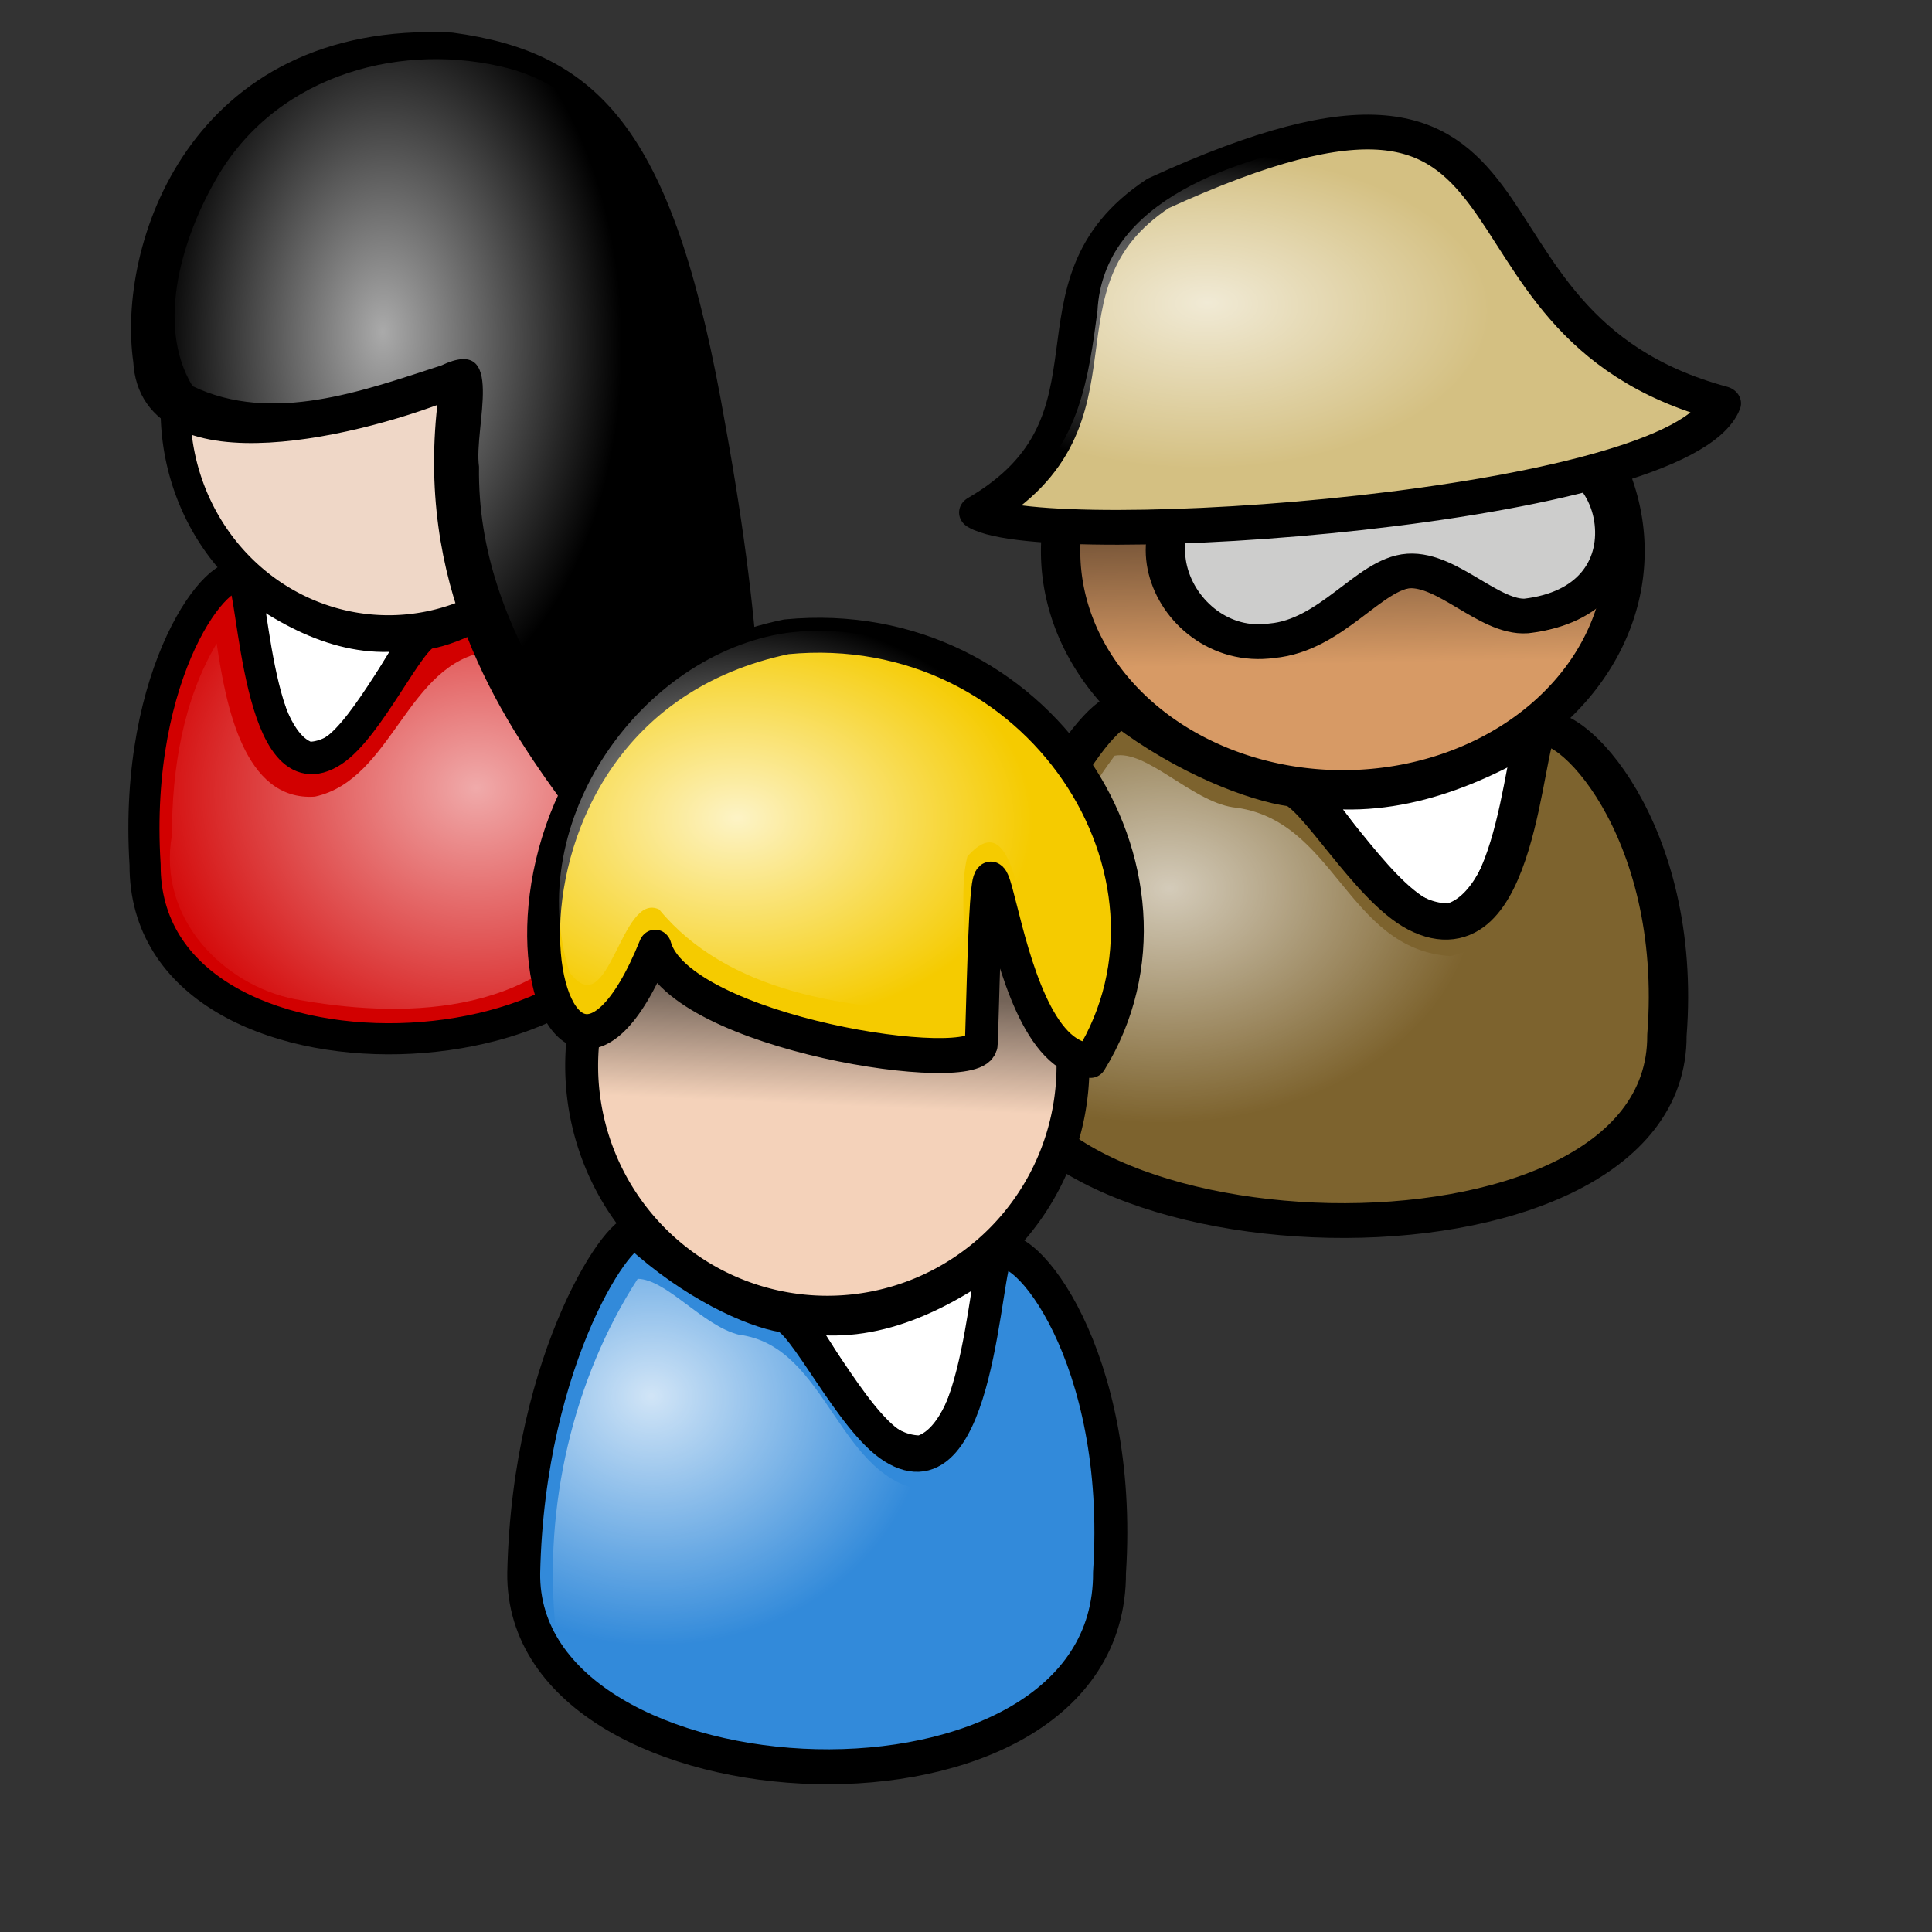 <?xml version="1.0" encoding="UTF-8" standalone="no"?>
<!-- Created with Inkscape (http://www.inkscape.org/) -->
<svg
   xmlns:dc="http://purl.org/dc/elements/1.1/"
   xmlns:cc="http://web.resource.org/cc/"
   xmlns:rdf="http://www.w3.org/1999/02/22-rdf-syntax-ns#"
   xmlns:svg="http://www.w3.org/2000/svg"
   xmlns="http://www.w3.org/2000/svg"
   xmlns:xlink="http://www.w3.org/1999/xlink"
   xmlns:sodipodi="http://inkscape.sourceforge.net/DTD/sodipodi-0.dtd"
   xmlns:inkscape="http://www.inkscape.org/namespaces/inkscape"
   height="102.4pt"
   id="svg2801"
   inkscape:export-filename="/home/Krug/Projekte/Icon-Sets/set2/png/8c.png"
   inkscape:export-xdpi="72.000000"
   inkscape:export-ydpi="72.000000"
   inkscape:version="0.42"
   sodipodi:docbase="/home/Joel/other/ICON-DroplineNeu.tar.bz2_FILES/dlg-neu/scalable/Complexcity/apps"
   sodipodi:docname="users.svg"
   sodipodi:version="0.32"
   width="102.4pt">
  <rect width="100%" height="100%" fill="#333333" stroke="none"/>
  <defs
     id="defs2803">
    <linearGradient
       id="linearGradient4384">
      <stop
         id="stop4385"
         offset="0"
         style="stop-color:#ffffff;stop-opacity:0.775;" />
      <stop
         id="stop4386"
         offset="1"
         style="stop-color:#ffffff;stop-opacity:0;" />
    </linearGradient>
    <linearGradient
       id="linearGradient4376">
      <stop
         id="stop4377"
         offset="0"
         style="stop-color:#000000;stop-opacity:0.526;" />
      <stop
         id="stop4378"
         offset="1"
         style="stop-color:#000000;stop-opacity:0;" />
    </linearGradient>
    <linearGradient
       id="linearGradient4362">
      <stop
         id="stop4363"
         offset="0"
         style="stop-color:#ffffff;stop-opacity:0.667;" />
      <stop
         id="stop4364"
         offset="1"
         style="stop-color:#ffffff;stop-opacity:0;" />
    </linearGradient>
    <linearGradient
       id="linearGradient4358">
      <stop
         id="stop4359"
         offset="0"
         style="stop-color:#000;stop-opacity:1;" />
      <stop
         id="stop4360"
         offset="1"
         style="stop-color:#fff;stop-opacity:1;" />
    </linearGradient>
    <linearGradient
       inkscape:collect="always"
       xlink:href="#linearGradient4376"
       id="linearGradient1334"
       x1="52.12"
       y1="45.501"
       x2="51.493"
       y2="58.102"
       gradientTransform="scale(1.099,0.91)"
       gradientUnits="userSpaceOnUse" />
    <radialGradient
       inkscape:collect="always"
       xlink:href="#linearGradient4384"
       id="radialGradient1336"
       cx="42.425"
       cy="29.482"
       fx="42.672"
       fy="29.104"
       r="26.432"
       gradientTransform="scale(1.234,0.81)"
       gradientUnits="userSpaceOnUse" />
    <radialGradient
       inkscape:collect="always"
       xlink:href="#linearGradient4384"
       id="radialGradient1338"
       cx="39.884"
       cy="91.885"
       fx="39.52"
       fy="91.03"
       r="27.349"
       gradientTransform="scale(1.095,0.913)"
       gradientUnits="userSpaceOnUse" />
    <radialGradient
       xlink:href="#linearGradient978"
       r="27.301"
       inkscape:collect="always"
       id="radialGradient2062"
       fy="95.346"
       fx="41.502"
       cy="95.773"
       cx="40.774"
       gradientTransform="scale(1.096,0.912)"
       gradientUnits="userSpaceOnUse" />
    <radialGradient
       xlink:href="#linearGradient978"
       r="21.698"
       inkscape:collect="always"
       id="radialGradient2060"
       fy="30.158"
       fx="38.652"
       cy="31.301"
       cx="38.197"
       gradientTransform="scale(1.27,0.787)"
       gradientUnits="userSpaceOnUse" />
    <linearGradient
       y2="78.068"
       y1="57.537"
       xlink:href="#linearGradient975"
       x2="51.669"
       x1="51.023"
       inkscape:collect="always"
       id="linearGradient2058"
       gradientTransform="scale(1.248,0.802)"
       gradientUnits="userSpaceOnUse" />
    <linearGradient
       id="linearGradient1973">
      <stop
         style="stop-color:#000;stop-opacity:1;"
         offset="0"
         id="stop1974" />
      <stop
         style="stop-color:#fff;stop-opacity:1;"
         offset="1"
         id="stop1975" />
    </linearGradient>
    <linearGradient
       id="linearGradient1976">
      <stop
         style="stop-color:#ffffff;stop-opacity:0.667;"
         offset="0"
         id="stop1977" />
      <stop
         style="stop-color:#ffffff;stop-opacity:0;"
         offset="1"
         id="stop1978" />
    </linearGradient>
    <linearGradient
       id="linearGradient1979">
      <stop
         style="stop-color:#000000;stop-opacity:0.526;"
         offset="0"
         id="stop1980" />
      <stop
         style="stop-color:#000000;stop-opacity:0;"
         offset="1"
         id="stop1981" />
    </linearGradient>
    <linearGradient
       id="linearGradient1982">
      <stop
         style="stop-color:#ffffff;stop-opacity:0.775;"
         offset="0"
         id="stop1983" />
      <stop
         style="stop-color:#ffffff;stop-opacity:0;"
         offset="1"
         id="stop1984" />
    </linearGradient>
    <linearGradient
       id="linearGradient981">
      <stop
         style="stop-color:#000;stop-opacity:1;"
         offset="0"
         id="stop982" />
      <stop
         style="stop-color:#fff;stop-opacity:1;"
         offset="1"
         id="stop983" />
    </linearGradient>
    <linearGradient
       id="linearGradient978">
      <stop
         style="stop-color:#ffffff;stop-opacity:0.667;"
         offset="0"
         id="stop979" />
      <stop
         style="stop-color:#ffffff;stop-opacity:0;"
         offset="1"
         id="stop980" />
    </linearGradient>
    <linearGradient
       id="linearGradient975">
      <stop
         style="stop-color:#000000;stop-opacity:0.526;"
         offset="0"
         id="stop976" />
      <stop
         style="stop-color:#000000;stop-opacity:0;"
         offset="1"
         id="stop977" />
    </linearGradient>
    <linearGradient
       id="linearGradient972">
      <stop
         style="stop-color:#ffffff;stop-opacity:0.775;"
         offset="0"
         id="stop973" />
      <stop
         style="stop-color:#ffffff;stop-opacity:0;"
         offset="1"
         id="stop974" />
    </linearGradient>
    <linearGradient
       id="linearGradient7971">
      <stop
         style="stop-color:#ffffff;stop-opacity:1;"
         offset="0"
         id="stop7972" />
      <stop
         style="stop-color:#000000;stop-opacity:1;"
         offset="1"
         id="stop7973" />
    </linearGradient>
    <linearGradient
       id="linearGradient2295">
      <stop
         style="stop-color:#000;stop-opacity:1;"
         offset="0"
         id="stop2296" />
      <stop
         style="stop-color:#fff;stop-opacity:1;"
         offset="1"
         id="stop2297" />
    </linearGradient>
    <linearGradient
       id="linearGradient2292">
      <stop
         style="stop-color:#ffffff;stop-opacity:0.667;"
         offset="0"
         id="stop2293" />
      <stop
         style="stop-color:#ffffff;stop-opacity:0;"
         offset="1"
         id="stop2294" />
    </linearGradient>
    <linearGradient
       id="linearGradient2289">
      <stop
         style="stop-color:#000000;stop-opacity:0.526;"
         offset="0"
         id="stop2290" />
      <stop
         style="stop-color:#000000;stop-opacity:0;"
         offset="1"
         id="stop2291" />
    </linearGradient>
    <linearGradient
       id="linearGradient2286">
      <stop
         style="stop-color:#ffffff;stop-opacity:0.775;"
         offset="0"
         id="stop2287" />
      <stop
         style="stop-color:#ffffff;stop-opacity:0;"
         offset="1"
         id="stop2288" />
    </linearGradient>
    <linearGradient
       id="linearGradient2283">
      <stop
         style="stop-color:#ffffff;stop-opacity:1;"
         offset="0"
         id="stop2284" />
      <stop
         style="stop-color:#000000;stop-opacity:1;"
         offset="1"
         id="stop2285" />
    </linearGradient>
    <linearGradient
       id="linearGradient2358">
      <stop
         style="stop-color:#000;stop-opacity:1;"
         offset="0"
         id="stop2359" />
      <stop
         style="stop-color:#fff;stop-opacity:1;"
         offset="1"
         id="stop2360" />
    </linearGradient>
    <linearGradient
       id="linearGradient2355">
      <stop
         style="stop-color:#ffffff;stop-opacity:0.667;"
         offset="0"
         id="stop2356" />
      <stop
         style="stop-color:#ffffff;stop-opacity:0;"
         offset="1"
         id="stop2357" />
    </linearGradient>
    <linearGradient
       id="linearGradient2352">
      <stop
         style="stop-color:#000000;stop-opacity:0.526;"
         offset="0"
         id="stop2353" />
      <stop
         style="stop-color:#000000;stop-opacity:0;"
         offset="1"
         id="stop2354" />
    </linearGradient>
    <linearGradient
       id="linearGradient2349">
      <stop
         style="stop-color:#ffffff;stop-opacity:0.677;"
         offset="0"
         id="stop2350" />
      <stop
         style="stop-color:#ffffff;stop-opacity:0;"
         offset="1"
         id="stop2351" />
    </linearGradient>
    <linearGradient
       id="linearGradient2346">
      <stop
         style="stop-color:#ffffff;stop-opacity:1;"
         offset="0"
         id="stop2347" />
      <stop
         style="stop-color:#000000;stop-opacity:1;"
         offset="1"
         id="stop2348" />
    </linearGradient>
    <linearGradient
       id="linearGradient4910">
      <stop
         style="stop-color:#ffffff;stop-opacity:0.775;"
         offset="0"
         id="stop4911" />
      <stop
         style="stop-color:#ffffff;stop-opacity:0;"
         offset="1"
         id="stop4912" />
    </linearGradient>
    <linearGradient
       id="linearGradient4907">
      <stop
         style="stop-color:#000000;stop-opacity:0.526;"
         offset="0"
         id="stop4908" />
      <stop
         style="stop-color:#000000;stop-opacity:0;"
         offset="1"
         id="stop4909" />
    </linearGradient>
    <linearGradient
       id="linearGradient4904">
      <stop
         style="stop-color:#ffffff;stop-opacity:0.667;"
         offset="0"
         id="stop4905" />
      <stop
         style="stop-color:#ffffff;stop-opacity:0;"
         offset="1"
         id="stop4906" />
    </linearGradient>
    <linearGradient
       id="linearGradient4901">
      <stop
         style="stop-color:#000;stop-opacity:1;"
         offset="0"
         id="stop4902" />
      <stop
         style="stop-color:#fff;stop-opacity:1;"
         offset="1"
         id="stop4903" />
    </linearGradient>
    <linearGradient
       id="linearGradient1858">
      <stop
         style="stop-color:#000;stop-opacity:1;"
         offset="0"
         id="stop1859" />
      <stop
         style="stop-color:#fff;stop-opacity:1;"
         offset="1"
         id="stop1860" />
    </linearGradient>
    <linearGradient
       id="linearGradient1861">
      <stop
         style="stop-color:#ffffff;stop-opacity:0.667;"
         offset="0"
         id="stop1862" />
      <stop
         style="stop-color:#ffffff;stop-opacity:0;"
         offset="1"
         id="stop1863" />
    </linearGradient>
    <linearGradient
       id="linearGradient1864">
      <stop
         style="stop-color:#000000;stop-opacity:0.526;"
         offset="0"
         id="stop1865" />
      <stop
         style="stop-color:#000000;stop-opacity:0;"
         offset="1"
         id="stop1866" />
    </linearGradient>
    <linearGradient
       id="linearGradient1867">
      <stop
         style="stop-color:#ffffff;stop-opacity:0.775;"
         offset="0"
         id="stop1868" />
      <stop
         style="stop-color:#ffffff;stop-opacity:0;"
         offset="1"
         id="stop1869" />
    </linearGradient>
    <linearGradient
       id="linearGradient2889">
      <stop
         style="stop-color:#ffffff;stop-opacity:0.775;"
         offset="0"
         id="stop2891" />
      <stop
         style="stop-color:#ffffff;stop-opacity:0;"
         offset="1"
         id="stop2893" />
    </linearGradient>
    <linearGradient
       id="linearGradient2883">
      <stop
         style="stop-color:#000000;stop-opacity:0.526;"
         offset="0"
         id="stop2885" />
      <stop
         style="stop-color:#000000;stop-opacity:0;"
         offset="1"
         id="stop2887" />
    </linearGradient>
    <linearGradient
       id="linearGradient2877">
      <stop
         style="stop-color:#ffffff;stop-opacity:0.667;"
         offset="0"
         id="stop2879" />
      <stop
         style="stop-color:#ffffff;stop-opacity:0;"
         offset="1"
         id="stop2881" />
    </linearGradient>
    <linearGradient
       id="linearGradient2871">
      <stop
         style="stop-color:#000;stop-opacity:1;"
         offset="0"
         id="stop2873" />
      <stop
         style="stop-color:#fff;stop-opacity:1;"
         offset="1"
         id="stop2875" />
    </linearGradient>
    <linearGradient
       id="linearGradient3241">
      <stop
         style="stop-color:#ffffff;stop-opacity:0.775;"
         offset="0"
         id="stop3243" />
      <stop
         style="stop-color:#ffffff;stop-opacity:0;"
         offset="1"
         id="stop3245" />
    </linearGradient>
    <linearGradient
       id="linearGradient3235">
      <stop
         style="stop-color:#000000;stop-opacity:0.526;"
         offset="0"
         id="stop3237" />
      <stop
         style="stop-color:#000000;stop-opacity:0;"
         offset="1"
         id="stop3239" />
    </linearGradient>
    <linearGradient
       id="linearGradient3229">
      <stop
         style="stop-color:#ffffff;stop-opacity:0.667;"
         offset="0"
         id="stop3231" />
      <stop
         style="stop-color:#ffffff;stop-opacity:0;"
         offset="1"
         id="stop3233" />
    </linearGradient>
    <linearGradient
       id="linearGradient3223">
      <stop
         style="stop-color:#000;stop-opacity:1;"
         offset="0"
         id="stop3225" />
      <stop
         style="stop-color:#fff;stop-opacity:1;"
         offset="1"
         id="stop3227" />
    </linearGradient>
    <radialGradient
       inkscape:collect="always"
       xlink:href="#linearGradient4362"
       id="radialGradient1454"
       gradientUnits="userSpaceOnUse"
       gradientTransform="matrix(-0.467,0,0,0.737,65.13,-0.168)"
       cx="80.6"
       cy="33.403"
       fx="81.554"
       fy="32.061"
       r="35.284" />
    <radialGradient
       inkscape:collect="always"
       xlink:href="#linearGradient4362"
       id="radialGradient1462"
       gradientUnits="userSpaceOnUse"
       gradientTransform="matrix(-0.628,0,0,0.548,65.13,-0.168)"
       cx="49.76"
       cy="102.702"
       fx="50.093"
       fy="101.923"
       r="39.648" />
  </defs>
  <sodipodi:namedview
     bordercolor="#666666"
     borderopacity="1.0"
     id="base"
     inkscape:cx="124.39392"
     inkscape:cy="50.000000"
     inkscape:pageopacity="0.0"
     inkscape:pageshadow="2"
     inkscape:window-height="937"
     inkscape:window-width="1272"
     inkscape:window-x="0"
     inkscape:window-y="25"
     inkscape:zoom="3.6100000"
     pagecolor="#ffffff"
     inkscape:current-layer="svg2801" />
  <g
     id="g2979"
     transform="matrix(0.742,0,0,0.655,48.904,5.836)">
    <path
       transform="translate(-6.069,0.658)"
       style="fill:#ffffff;fill-opacity:1;fill-rule:evenodd;stroke:#000000;stroke-width:3.75;stroke-linecap:round;stroke-linejoin:round;stroke-miterlimit:4;stroke-opacity:1"
       sodipodi:nodetypes="cccc"
       id="path2043"
       d="M 63.836,75.323 C 68.586,80.507 71.608,89.794 78.3,89.794 C 84.777,87.994 85.64,72.588 86.504,69.276 C 79.164,74.315 71.608,77.195 63.836,75.323 z " />
    <path
       transform="matrix(0.441,0,0,0.441,-4.29,19.559)"
       style="fill:#d79a65;fill-opacity:1;fill-rule:evenodd;stroke:#000000;stroke-width:8.504;stroke-linecap:round;stroke-linejoin:round;stroke-miterlimit:4;stroke-opacity:1"
       sodipodi:type="arc"
       sodipodi:ry="57.825485"
       sodipodi:rx="60.941830"
       sodipodi:cy="70.290855"
       sodipodi:cx="150.27701"
       id="path2044"
       d="M 211.219 70.291 A 60.942 57.825 0 1 1  89.335,70.291 A 60.942 57.825 0 1 1  211.219 70.291 z" />
    <path
       transform="translate(-6.069,0.658)"
       style="fill:#7d632e;fill-opacity:1;fill-rule:evenodd;stroke:#000000;stroke-width:3.75;stroke-linecap:round;stroke-linejoin:round;stroke-miterlimit:4;stroke-opacity:1"
       sodipodi:nodetypes="ccssssc"
       id="path2045"
       d="M 34.838,102.13 C 34.447,127.326 99.077,130.208 98.92,102.13 C 100.465,79.801 89.36,67.106 86.6,69.264 C 85.199,70.36 84.678,94.7 75.21,89.101 C 70.608,86.379 65.459,75.924 63.207,75.577 C 59.807,75.054 53.299,72.302 47.321,67.151 C 45.753,65.8 35.367,79.69 34.838,102.13 z " />
    <path
       transform="translate(-6.069,0.658)"
       style="fill:#cdcdcc;fill-opacity:1;fill-rule:evenodd;stroke:#000000;stroke-width:3.75;stroke-linecap:round;stroke-linejoin:round;stroke-miterlimit:4;stroke-opacity:1"
       sodipodi:nodetypes="cscscscsc"
       id="path3003"
       d="M 59.56,40.645 C 63.946,40.213 68.668,39.726 72.122,39.361 C 75.576,38.997 77.762,38.755 82.924,38.248 C 89.716,37.612 93.436,42.047 93.904,46.847 C 94.372,51.648 91.761,56.06 85.543,56.889 C 82.016,57.151 78.047,51.767 74.327,52.041 C 70.606,52.314 66.962,59 61.288,59.563 C 56.384,60.347 52.383,56.445 51.392,51.933 C 50.401,47.421 52.421,42.3 59.56,40.645 z " />
    <path
       transform="translate(-6.069,0.658)"
       style="fill:#d4c082;fill-opacity:1;fill-rule:evenodd;stroke:#000000;stroke-width:3.75;stroke-linecap:round;stroke-linejoin:round;stroke-miterlimit:4;stroke-opacity:1"
       sodipodi:nodetypes="cccc"
       id="path3720"
       d="M 50.465,11.298 C 37.208,21.209 48.479,35.78 33.38,45.727 C 39.968,50.082 100.218,45.348 104.104,33.952 C 75.358,25.159 90.93,-9.692 50.465,11.298 z " />
    <path
       style="fill:url(#linearGradient2058);fill-opacity:1;fill-rule:evenodd;stroke:none;stroke-width:8.504;stroke-linecap:round;stroke-linejoin:round;stroke-miterlimit:4;stroke-opacity:1"
       id="path2053"
       d="M 87.376,43.419 C 86.819,43.603 86.338,43.805 85.751,43.982 C 87.08,45.52 87.993,47.373 88.189,49.388 C 88.657,54.189 86.032,58.621 79.814,59.451 C 76.287,59.712 72.315,54.302 68.595,54.576 C 64.875,54.849 61.238,61.544 55.564,62.107 C 50.66,62.891 46.649,58.994 45.658,54.482 C 45.309,52.893 45.511,51.263 46.001,49.701 C 42.094,49.836 38.734,49.761 35.751,49.607 C 35.639,50.555 35.439,51.474 35.439,52.451 C 35.439,66.529 47.483,77.951 62.314,77.951 C 77.144,77.951 89.189,66.529 89.189,52.451 C 89.189,49.264 88.502,46.232 87.376,43.419 z " />
    <path
       style="fill:url(#radialGradient2060);fill-opacity:1;fill-rule:evenodd;stroke:none;stroke-width:3.75;stroke-linecap:round;stroke-linejoin:round;stroke-miterlimit:4;stroke-opacity:1"
       id="path2059"
       d="M 61.844,6.125 C 51.86,8.091 39.154,12.643 38.616,24.647 C 37.81,31.534 36.917,39.345 31.156,44 C 49.876,45.414 69.143,43.348 87.092,37.845 C 94.762,35.878 95.183,33.286 87.75,30.594 C 78.454,24.874 77.035,12.137 67.875,6.625 C 65.9,5.928 63.901,6.013 61.844,6.125 z " />
    <path
       style="fill:url(#radialGradient2062);fill-opacity:1;fill-rule:evenodd;stroke:none;stroke-width:3.75;stroke-linecap:round;stroke-linejoin:round;stroke-miterlimit:4;stroke-opacity:1"
       id="path2061"
       d="M 40.25,72.625 C 33.356,83.146 29.433,96.802 31.853,109.207 C 38.722,121.378 55.031,123.108 67.709,122.142 C 78.412,121.497 92.219,115.138 90.914,102.438 C 91.141,92.484 89.536,81.16 82.094,73.938 C 79.913,80.822 80.725,91.864 72.25,94.25 C 62.304,93.518 61.261,79.372 51.502,78.188 C 47.561,77.498 43.265,71.948 40.25,72.625 z " />
  </g>
  <path
     d="M 29.872,44.62 C 27.216,47.809 25.526,53.522 21.784,53.522 C 18.163,52.415 17.68,42.937 17.197,40.899 C 21.301,44 25.526,45.771 29.872,44.62 z "
     id="path3252"
     sodipodi:nodetypes="cccc"
     style="fill:#ffffff;fill-opacity:1;fill-rule:evenodd;stroke:#000000;stroke-width:2.199;stroke-linecap:round;stroke-linejoin:round;stroke-miterlimit:4;stroke-opacity:1" />
  <path
     d="M 46.087,61.111 C 46.305,76.611 10.167,78.384 10.254,61.111 C 9.39,47.374 15.6,39.564 17.143,40.892 C 17.927,41.566 18.218,56.54 23.512,53.096 C 26.086,51.421 28.964,44.989 30.224,44.776 C 32.125,44.454 35.764,42.761 39.107,39.592 C 39.984,38.761 45.791,47.306 46.087,61.111 z "
     id="path3254"
     sodipodi:nodetypes="ccssssc"
     style="fill:#d20000;fill-opacity:1;fill-rule:evenodd;stroke:#000000;stroke-width:2.199;stroke-linecap:round;stroke-linejoin:round;stroke-miterlimit:4;stroke-opacity:1" />
  <path
     d="M 40.789,47.394 C 42.566,52.748 44.328,59.115 42.552,64.572 C 37.739,71.921 28.197,71.964 20.832,70.609 C 15.871,69.639 11.094,64.968 12.152,59.006 C 12.148,54.314 12.949,49.443 15.312,45.471 C 15.949,49.736 17.206,56.643 22.249,56.298 C 27.754,55.105 28.751,46.795 34.517,46.036 C 37.202,43.836 39.651,42.348 40.647,47.111 L 40.789,47.394 z "
     id="path2796"
     style="fill:url(#radialGradient1462);fill-opacity:1;fill-rule:evenodd;stroke:none;stroke-width:3.75;stroke-linecap:round;stroke-linejoin:round;stroke-miterlimit:4;stroke-opacity:1" />
  <path
     d="M 211.219 70.291 A 60.942 57.825 0 1 1  89.335,70.291 A 60.942 57.825 0 1 1  211.219 70.291 z"
     id="path3257"
     sodipodi:cx="150.27701"
     sodipodi:cy="70.290855"
     sodipodi:rx="60.941830"
     sodipodi:ry="57.825485"
     sodipodi:type="arc"
     style="fill:#efd7c7;fill-opacity:1;fill-rule:evenodd;stroke:#000000;stroke-width:8.504;stroke-linecap:round;stroke-linejoin:round;stroke-miterlimit:4;stroke-opacity:1"
     transform="matrix(-0.247,0,0,0.271,64.572,9.91)" />
  <path
     d="M 31.865,3.399 C 41.684,4.737 46.642,9.775 50.188,30.276 C 55.612,60.14 51.497,70.891 45.279,70.9 C 53.913,62.805 28.008,53.166 32.248,26.917 C 25.451,29.772 10.88,33.24 10.514,25.47 C 9.389,17.78 14.161,2.559 31.865,3.399 z "
     id="path3259"
     sodipodi:nodetypes="cccccc"
     style="fill:#000000;fill-opacity:1;fill-rule:evenodd;stroke:#000000;stroke-width:2.199;stroke-linecap:round;stroke-linejoin:round;stroke-miterlimit:4;stroke-opacity:1" />
  <path
     d="M 35.955,4.835 C 45.085,7.301 47.734,18.581 49.439,27.417 C 51.45,39.676 54.234,52.679 50.861,64.931 C 48.431,70.5 49.458,65.365 47.768,62.654 C 42.03,53.552 33.673,44.93 33.852,32.982 C 33.455,30.222 35.859,23.604 31.188,25.827 C 25.606,27.64 19.234,29.983 13.606,27.29 C 10.922,22.871 12.966,16.527 15.433,12.382 C 19.762,5.118 28.616,2.92 35.955,4.835 z "
     id="path2790"
     style="fill:url(#radialGradient1454);fill-opacity:1;fill-rule:evenodd;stroke:none;stroke-width:3.75;stroke-linecap:round;stroke-linejoin:round;stroke-miterlimit:4;stroke-opacity:1" />
  <g
     id="g1325"
     transform="matrix(0.646,0,0,0.686,18.077,41.643)">
    <path
       transform="translate(-6.997,1.874)"
       style="fill:#ffffff;fill-opacity:1;fill-rule:evenodd;stroke:#000000;stroke-width:3.6;stroke-linecap:round;stroke-linejoin:round;stroke-miterlimit:4;stroke-opacity:1"
       sodipodi:nodetypes="cccc"
       id="path9383"
       d="M 65.305,72.63 C 70.055,77.814 73.077,87.101 79.769,87.101 C 86.246,85.301 87.109,69.894 87.973,66.583 C 80.633,71.622 73.077,74.502 65.305,72.63 z " />
    <path
       transform="matrix(0.441,0,0,0.441,-3.749,18.082)"
       style="fill:#f4d2ba;fill-opacity:1;fill-rule:evenodd;stroke:#000000;stroke-width:8.164;stroke-linecap:round;stroke-linejoin:round;stroke-miterlimit:4;stroke-opacity:1"
       sodipodi:type="arc"
       sodipodi:ry="57.825485"
       sodipodi:rx="60.941830"
       sodipodi:cy="70.290855"
       sodipodi:cx="150.27701"
       id="path3713"
       d="M 211.219 70.291 A 60.942 57.825 0 1 1  89.335,70.291 A 60.942 57.825 0 1 1  211.219 70.291 z" />
    <path
       transform="translate(-6.997,1.874)"
       style="fill:#328ada;fill-opacity:1;fill-rule:evenodd;stroke:#000000;stroke-width:3.6;stroke-linecap:round;stroke-linejoin:round;stroke-miterlimit:4;stroke-opacity:1"
       sodipodi:nodetypes="ccssssc"
       id="path4369"
       d="M 36.307,99.437 C 35.916,124.633 100.546,127.514 100.389,99.437 C 101.934,77.108 90.829,64.412 88.069,66.571 C 86.668,67.667 86.147,92.007 76.68,86.408 C 72.077,83.686 66.928,73.231 64.676,72.884 C 61.277,72.361 54.768,69.609 48.79,64.458 C 47.222,63.107 36.836,76.997 36.307,99.437 z " />
    <path
       transform="translate(-6.997,1.874)"
       style="fill:#f5cb00;fill-opacity:1;fill-rule:evenodd;stroke:#000000;stroke-width:3.6;stroke-linecap:round;stroke-linejoin:round;stroke-miterlimit:4;stroke-opacity:1"
       sodipodi:nodetypes="ccscc"
       id="path14564"
       d="M 65.036,3.023 C 26.029,10.686 38.043,64.333 50.681,34.996 C 53.27,43.902 86.265,48.577 86.374,44.899 C 87.526,5.959 86.9,46.395 98.325,46.661 C 110.806,27.543 92.684,0.52 65.036,3.023 z " />
    <path
       style="fill:url(#linearGradient1334);fill-opacity:1;fill-rule:evenodd;stroke:none;stroke-width:8.504;stroke-linecap:round;stroke-linejoin:round;stroke-miterlimit:4;stroke-opacity:1"
       id="path2856"
       d="M 79.871,30.629 C 79.497,31.473 79.331,35.97 78.996,47.285 C 78.887,50.963 45.867,46.285 43.277,37.379 C 40.499,43.828 37.804,46.08 35.621,45.879 C 35.432,47.099 35.246,48.329 35.246,49.598 C 35.246,63.677 47.291,75.098 62.121,75.098 C 76.952,75.098 88.965,63.677 88.965,49.598 C 88.965,49.214 88.858,48.853 88.84,48.473 C 83.442,45.729 81.355,33.55 80.34,30.973 C 80.195,30.845 80.019,30.754 79.871,30.629 z " />
    <path
       style="fill:url(#radialGradient1336);fill-opacity:1;fill-rule:evenodd;stroke:none;stroke-width:3.75;stroke-linecap:round;stroke-linejoin:round;stroke-miterlimit:4;stroke-opacity:1"
       id="path2861"
       d="M 58.031,4.5 C 42.266,6.71 29.114,23.778 34.322,39.457 C 38.68,44.983 39.879,31.046 44.133,32.992 C 51.646,41.583 64.779,43.223 75.745,43.491 C 78.918,40.562 76.516,32.408 77.844,27.531 C 83.286,21.742 83.392,34.88 85.761,38.197 C 87.694,45.38 92.227,43.729 92.478,37.014 C 96.068,17.808 76.065,2.234 58.031,4.5 z " />
    <path
       style="fill:url(#radialGradient1338);fill-opacity:1;fill-rule:evenodd;stroke:none;stroke-width:3.75;stroke-linecap:round;stroke-linejoin:round;stroke-miterlimit:4;stroke-opacity:1"
       id="path2864"
       d="M 41.779,71.034 C 34.704,81.348 31.469,94.524 32.779,106.909 C 39.154,119.925 56.193,121.725 69.113,120.77 C 79.837,120.153 93.555,113.695 92.31,101.034 C 92.492,91.084 90.929,79.746 83.466,72.534 C 81.327,79.441 82.102,90.464 73.622,92.878 C 63.667,92.068 62.667,77.948 52.88,76.803 C 48.894,75.886 44.951,71.087 41.779,71.034 z " />
  </g>
</svg>
